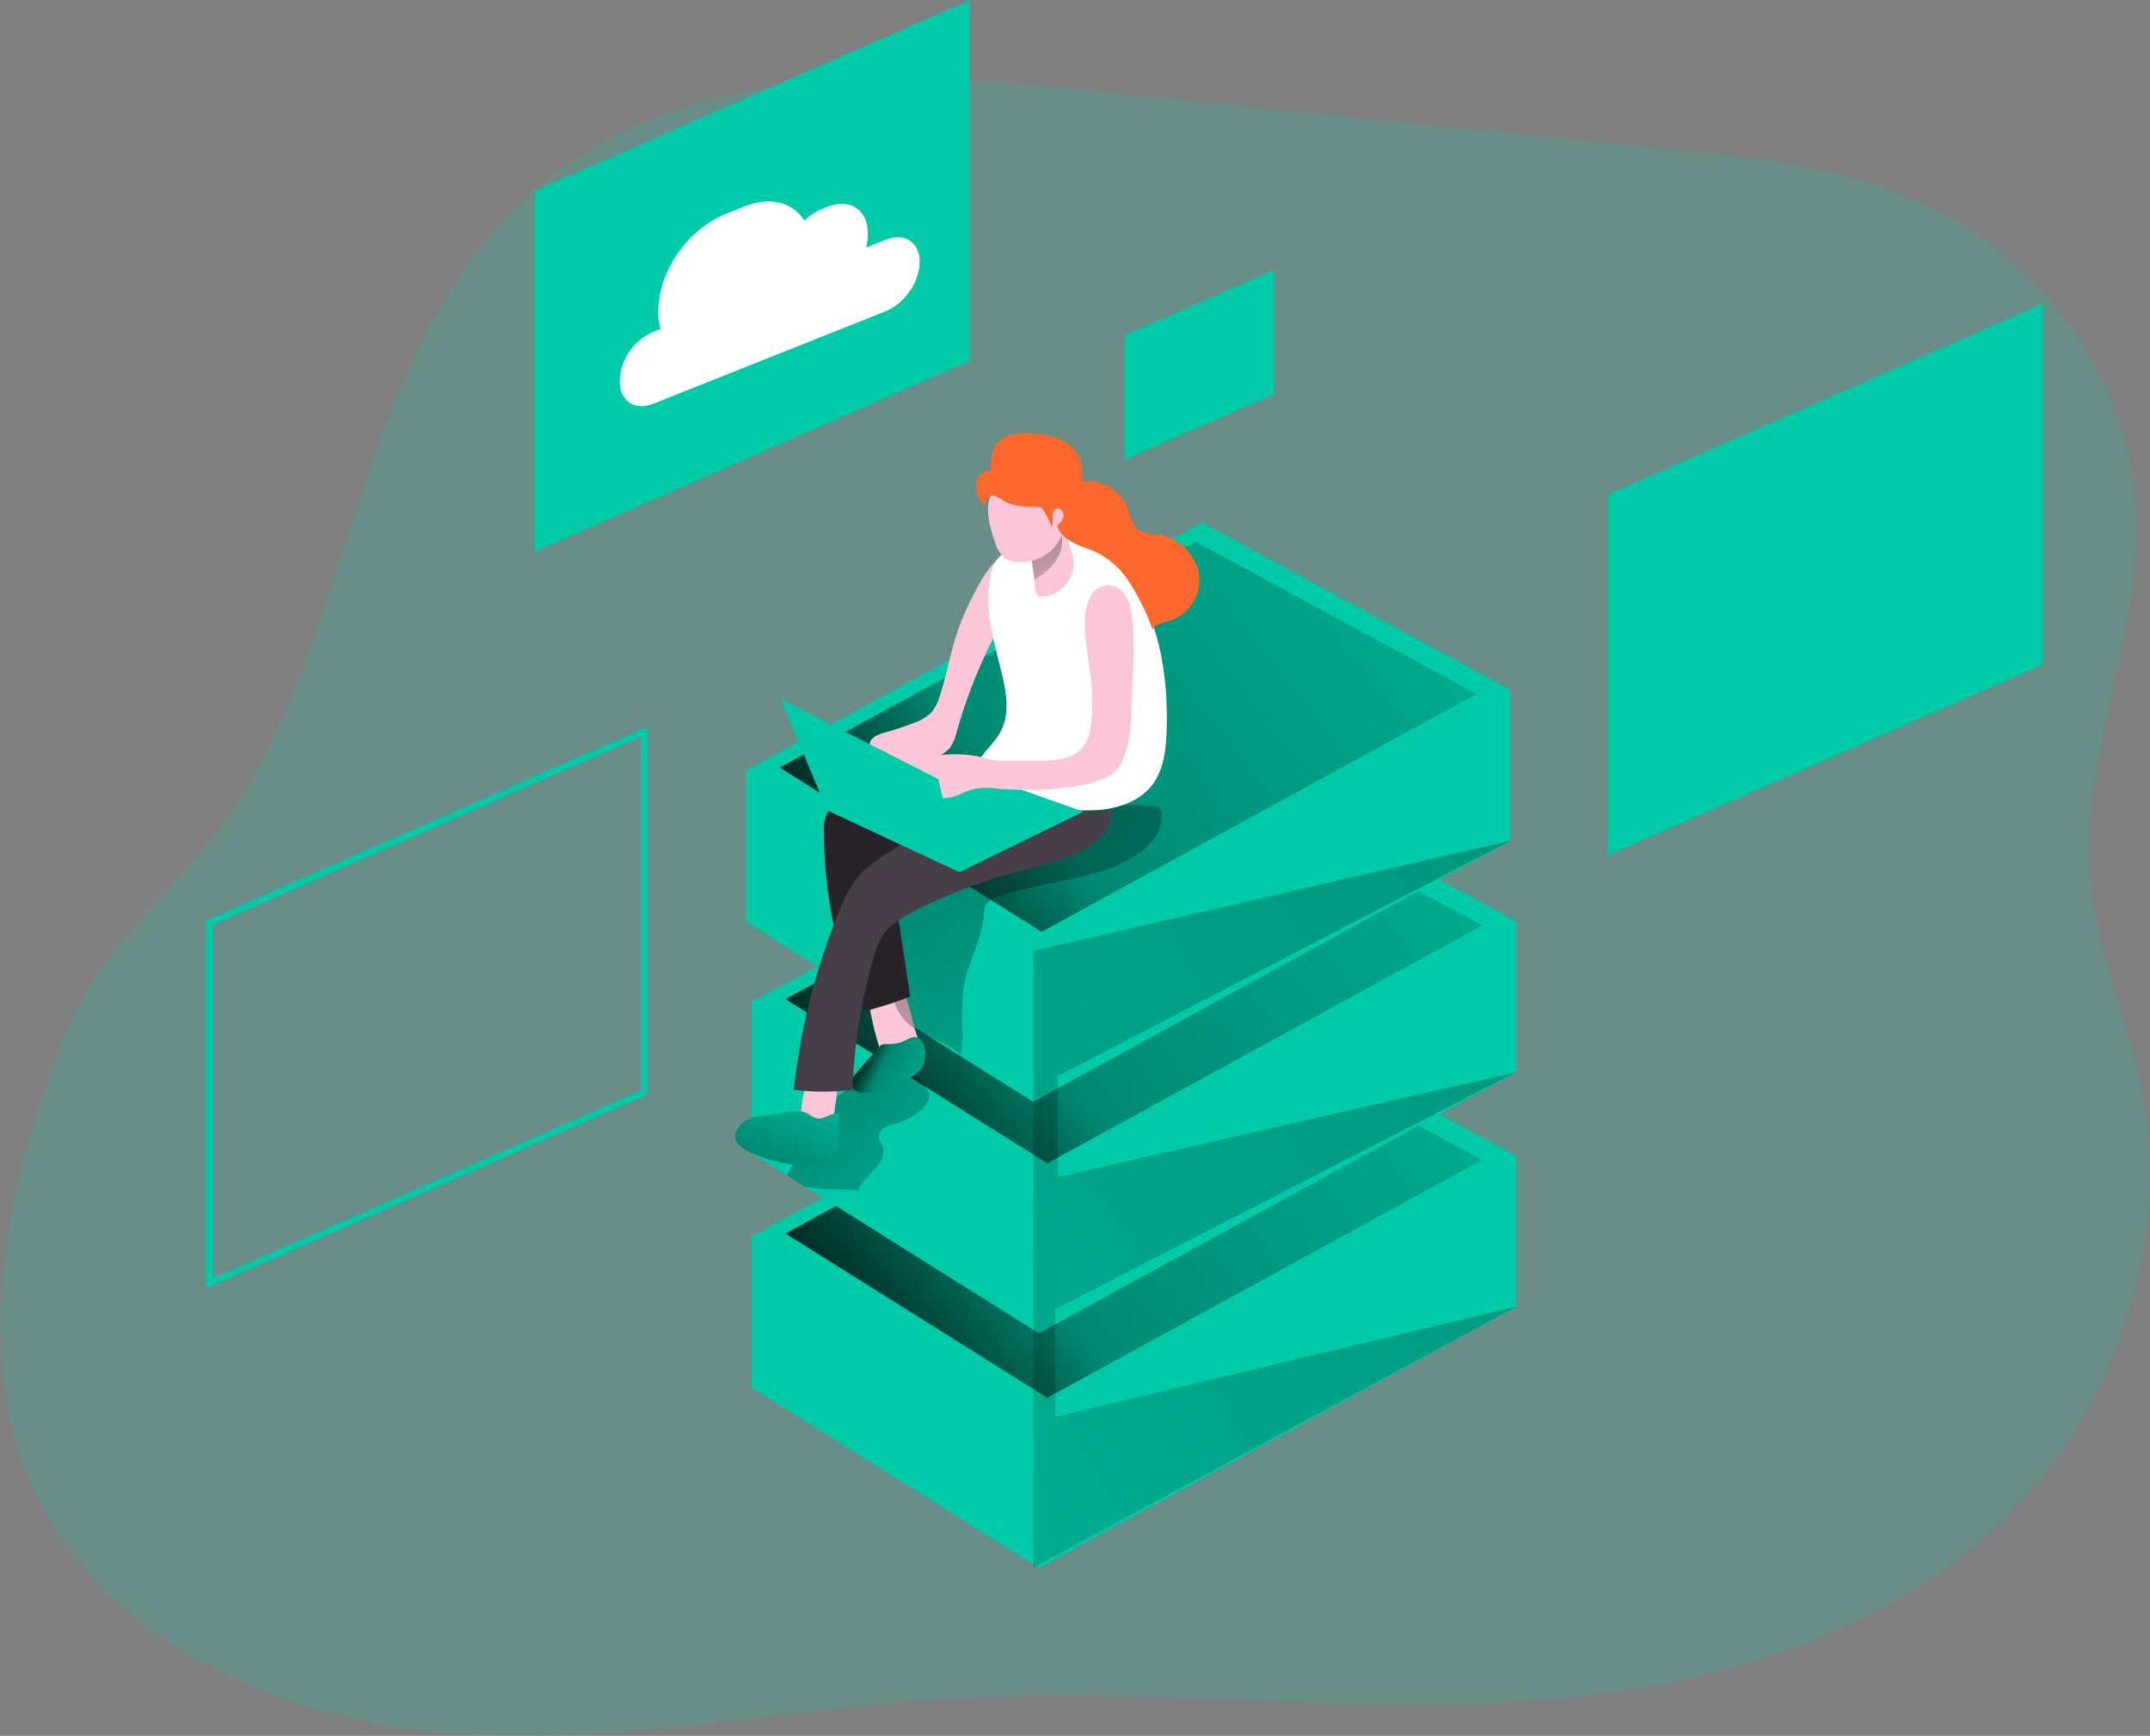 <svg id="Layer_1" data-name="Layer 1" xmlns="http://www.w3.org/2000/svg" xmlns:xlink="http://www.w3.org/1999/xlink" viewBox="0 0 362.42 292.66"><rect x="0" y="0" width="362.42" height="292.66" fill="#808080" stroke="none"/><defs><linearGradient id="linear-gradient" x1="138.24" y1="243.61" x2="285.26" y2="127.26" gradientUnits="userSpaceOnUse"><stop offset="0.01"/><stop offset="0.13" stop-opacity="0.69"/><stop offset="0.25" stop-opacity="0.32"/><stop offset="1" stop-opacity="0"/></linearGradient><linearGradient id="linear-gradient-2" x1="144.24" y1="179.27" x2="199.85" y2="230.69" xlink:href="#linear-gradient"/><linearGradient id="linear-gradient-3" x1="138.24" y1="204.08" x2="285.26" y2="87.73" xlink:href="#linear-gradient"/><linearGradient id="linear-gradient-4" x1="165.18" y1="185.88" x2="184.87" y2="195.65" xlink:href="#linear-gradient"/><linearGradient id="linear-gradient-5" x1="149.16" y1="211.48" x2="160.59" y2="185.77" xlink:href="#linear-gradient"/><linearGradient id="linear-gradient-6" x1="137.27" y1="165.05" x2="284.3" y2="48.7" xlink:href="#linear-gradient"/><linearGradient id="linear-gradient-7" x1="167.64" y1="125.43" x2="240.1" y2="225.85" xlink:href="#linear-gradient"/><linearGradient id="linear-gradient-8" x1="193.98" y1="94.73" x2="203.38" y2="115.25" xlink:href="#linear-gradient"/><linearGradient id="linear-gradient-9" x1="437.92" y1="59.74" x2="-5.86" y2="319.51" xlink:href="#linear-gradient"/></defs><title>15</title><path d="M236.16,27.53l66.21,6.67c14.66,1.48,29.64,3,43,9.3,19.54,9.15,34,29,35.45,50.49,1.25,19.09-6.75,36.91-7.71,55.73-1,20.23,10.33,36,10.31,56.34a84.09,84.09,0,0,1-24.1,58.44c-21.56,21.74-53.46,29.92-84,31.53s-61.23-2.4-91.8-.75c-28.93,1.56-57.71,8.17-86.59,6S37.39,285.45,26,258.82c-10-23.32-3.34-51.77,5.53-74.46C38.69,166,54,157.37,63.65,140c18.07-32.66,19.07-76.6,50.22-101.2,25-19.75,60.28-17.53,92-14.33Z" transform="translate(-20.97 -9.03)" fill="#00cba9" opacity="0.18" style="isolation:isolate"/><polygon points="126.67 208.48 203.62 166.68 255.55 194.86 175.12 238.88 126.67 208.48" fill="#00cba9"/><polygon points="126.67 233.93 126.67 208.48 203.62 192.13 255.55 194.86 255.55 220.31 175.12 264.32 126.67 233.93" fill="#00cba9"/><polygon points="132.4 207.97 202.51 169.88 249.83 195.56 176.54 235.67 132.4 207.97" fill="url(#linear-gradient)"/><polygon points="126.67 168.94 203.62 127.15 255.55 155.33 175.12 199.34 126.67 168.94" fill="#00cba9"/><polygon points="255.56 155.33 255.56 180.77 175.12 224.79 135.74 200.08 132.71 198.17 126.68 194.39 126.68 168.94 203.63 152.59 255.56 155.33" fill="#00cba9"/><path d="M177.68,193.61c0,2.19-3.59,4.25-5.34,4.76a10.54,10.54,0,0,0-2.13.67,2,2,0,0,0-1.11,1.79c.08.64.61,1.15.75,1.78a3.2,3.2,0,0,1-.2,1.61c-.66,2.12-3.32,3.44-4,5.55-3.67-.36-5.33-.06-9-.66l-3-1.91,4.58-8.43a17.58,17.58,0,0,1,2.16-3.35,16,16,0,0,1,3.37-2.63,87.88,87.88,0,0,1,9.93-5.46C173.26,187.54,177.68,193,177.68,193.61Z" transform="translate(-20.97 -9.03)" fill="url(#linear-gradient-2)"/><polygon points="132.4 168.44 202.51 130.35 249.83 156.03 176.54 196.14 132.4 168.44" fill="url(#linear-gradient-3)"/><polygon points="125.71 155.36 125.71 129.91 202.66 113.56 254.59 116.3 254.59 141.75 174.16 185.76 125.71 155.36" fill="#00cba9"/><path d="M175.54,183.69c.38,1.2.72,2.62,0,3.63a2.88,2.88,0,0,1-1.33.94,3.66,3.66,0,0,1-3.82-.39,4.87,4.87,0,0,1-1.16-2.17,51.46,51.46,0,0,1-2-9,1.2,1.2,0,0,1,.76-1.51c1.63-.86,4.17-1.56,5.09.36C174.18,178,174.72,181.06,175.54,183.69Z" transform="translate(-20.97 -9.03)" fill="#fbc6d7"/><path d="M170.63,185.09a2.22,2.22,0,0,0-1,.09,2,2,0,0,0-.58.5l-3.52,4c-.68.77-1.41,1.82-.93,2.73a2.1,2.1,0,0,0,1.52.9,9,9,0,0,0,4.95-1c1.09-.47,2.16-1,3.21-1.54a5.08,5.08,0,0,0,2-1.57c.8-1.23,1.05-4.17-.39-5.09-.72-.46-1.36-.13-2,.19A7,7,0,0,1,170.63,185.09Z" transform="translate(-20.97 -9.03)" fill="#00cba9"/><path d="M156,197.17a1.38,1.38,0,0,0,.08.67,1.32,1.32,0,0,0,.51.51,4.34,4.34,0,0,0,2.27.76,2.64,2.64,0,0,0,2.14-1,4.35,4.35,0,0,0,.66-2,22.86,22.86,0,0,0,.44-4.58.82.82,0,0,0-.19-.6.84.84,0,0,0-.41-.17c-1.27-.26-3.79-.92-4.44.63A17.92,17.92,0,0,0,156,197.17Z" transform="translate(-20.97 -9.03)" fill="#fbc6d7"/><path d="M150.61,197a11.48,11.48,0,0,0-3.19.61,4,4,0,0,0-2.34,2.13,2.24,2.24,0,0,0-.07,1.55,3.29,3.29,0,0,0,1.73,1.63,22.2,22.2,0,0,0,11.85,2.56,4.11,4.11,0,0,0,2.88-1.05,4.5,4.5,0,0,0,.76-2.88l.14-4.8c-.92-.14-1.77.45-2.64.75-1.51.51-2.11-.72-3.36-1C154.74,196.13,152.28,196.86,150.61,197Z" transform="translate(-20.97 -9.03)" fill="#00cba9"/><path d="M170.63,185.09a2.22,2.22,0,0,0-1,.09,2,2,0,0,0-.58.5l-3.52,4c-.68.77-1.41,1.82-.93,2.73a2.1,2.1,0,0,0,1.52.9,9,9,0,0,0,4.95-1c1.09-.47,2.16-1,3.21-1.54a5.08,5.08,0,0,0,2-1.57c.8-1.23,1.05-4.17-.39-5.09-.72-.46-1.36-.13-2,.19A7,7,0,0,1,170.63,185.09Z" transform="translate(-20.97 -9.03)" fill="url(#linear-gradient-4)"/><path d="M150.61,197a11.48,11.48,0,0,0-3.19.61,4,4,0,0,0-2.34,2.13,2.24,2.24,0,0,0-.07,1.55,3.29,3.29,0,0,0,1.73,1.63,22.2,22.2,0,0,0,11.85,2.56,4.11,4.11,0,0,0,2.88-1.05,4.5,4.5,0,0,0,.76-2.88l.14-4.8c-.92-.14-1.77.45-2.64.75-1.51.51-2.11-.72-3.36-1C154.74,196.13,152.28,196.86,150.61,197Z" transform="translate(-20.97 -9.03)" fill="url(#linear-gradient-5)"/><polygon points="125.71 129.91 202.66 88.11 254.59 116.3 174.16 160.31 125.71 129.91" fill="#00cba9"/><polygon points="131.43 129.41 201.55 91.32 248.87 117 175.58 157.11 131.43 129.41" fill="url(#linear-gradient-6)"/><path d="M208.9,144.92a32.36,32.36,0,0,1,6.6.11,1.58,1.58,0,0,1,.81.25,1.46,1.46,0,0,1,.45,1c.31,3-2,5.54-4.58,7.11-6.86,4.25-15.52,4.11-23.11,6.87a3.58,3.58,0,0,0-1.83,1.19,4.41,4.41,0,0,0-.44,2c-.34,4-2.56,7.6-3.3,11.54s.06,8.06-.55,12c-2.49-2.65-6.72-3.07-9.24-5.69-2.33-2.41-2.79-6-3.14-9.35l-.94-9.14a3.69,3.69,0,0,1,.09-1.72,3.57,3.57,0,0,1,1.57-1.6C182.51,152.37,195.63,146.07,208.9,144.92Z" transform="translate(-20.97 -9.03)" fill="url(#linear-gradient-7)"/><path d="M163.64,144a5.85,5.85,0,0,0-2.78,1.41,5.57,5.57,0,0,0-1,3.84,78,78,0,0,0,5.4,28.36,2,2,0,0,0,2.86,1.53c2.12-.59,4.22-1.28,6.28-2.08l-2.79-18.43a2.66,2.66,0,0,1,.09-1.56,2.53,2.53,0,0,1,.84-.85,73.09,73.09,0,0,1,10-6.16c2.78-1.42,6-3,6.75-6.06a3.34,3.34,0,0,0-.56-3,5,5,0,0,0-1.53-1c-1.85-.91-4.19-2.08-6.32-1.86-1.7.17-2.36,1.16-3.78,1.89C173.17,142,167.93,142.75,163.64,144Z" transform="translate(-20.97 -9.03)" fill="#282328"/><path d="M182.64,114.76c-1.37,3.77-2,7.77-3.25,11.59a7.61,7.61,0,0,1-1.39,2.77,7.73,7.73,0,0,1-3,1.8q-2.4.93-4.89,1.62c-1.1.31-2.43.81-2.55,1.94a2.09,2.09,0,0,0,.23,1.09,5.09,5.09,0,0,0,4.25,2.6,13.67,13.67,0,0,0,5.12-.84,7.53,7.53,0,0,0,3.89-2.15,8,8,0,0,0,1.26-3,85.12,85.12,0,0,1,6.95-17.16,19.79,19.79,0,0,0,2.05-4.61c.68-2.81.69-9.5-2.23-7C186.68,105.37,183.67,111.91,182.64,114.76Z" transform="translate(-20.97 -9.03)" fill="#fbc6d7"/><path d="M193.81,143.64a39.63,39.63,0,0,1-5-2.34c-6.15-3.39-1.12-5.06.94-9.14,1.45-2.9.87-6.36.1-9.51-1.34-5.52-3.12-11.23-1.83-16.76a6.44,6.44,0,0,1,1-2.5,7.51,7.51,0,0,1,1.28-1.24,14.36,14.36,0,0,1,4.4-2.57c3.11-1,6.55-.27,9.46,1.19,11.46,5.75,13.91,20.27,13.45,31.88-.13,3.22-.62,6.63-2.7,9.09-2,2.31-5,3.41-8,3.78A27.28,27.28,0,0,1,193.81,143.64Z" transform="translate(-20.97 -9.03)" fill="#fff"/><path d="M195.52,108.62a1.19,1.19,0,0,0,.36.85,1.08,1.08,0,0,0,.71.15,5.61,5.61,0,0,0,5.25-6.64,29.76,29.76,0,0,0-.9-2.87c-.54-1.91-.44-4.1-1.66-5.67a62.52,62.52,0,0,1-3.61,7,3.83,3.83,0,0,0-.67,3.19C195.18,106,195.35,107.29,195.52,108.62Z" transform="translate(-20.97 -9.03)" fill="#fbc6d7"/><path d="M194.92,103.62l.46,3.1s5.27-2.6,4.58-7.44S194.92,103.62,194.92,103.62Z" transform="translate(-20.97 -9.03)" fill="url(#linear-gradient-8)"/><path d="M188.76,100.64a5,5,0,0,0,1.63,2.5,4,4,0,0,0,1.26.54,7.53,7.53,0,0,0,8-3.75,11.06,11.06,0,0,0,.43-9.23,6.43,6.43,0,0,0-3-3.79,5.26,5.26,0,0,0-4.95.59,12,12,0,0,0-4.31,5.44C187,95.19,188,98.5,188.76,100.64Z" transform="translate(-20.97 -9.03)" fill="#fbc6d7"/><path d="M165.63,156.87a20.05,20.05,0,0,0-3.08,5.52,110.06,110.06,0,0,0-7.76,30.38,39.91,39.91,0,0,0,9.89,0,92.65,92.65,0,0,1,3.4-21.82,14.14,14.14,0,0,1,1.78-4.32c1.47-2.11,3.87-3.34,6.17-4.49A90.15,90.15,0,0,1,192.62,156c2.42-.67,4.85-1.27,7.22-2.07a17.47,17.47,0,0,0,5.62-2.86,7.91,7.91,0,0,0,3-5.37c0,.54-12,0-13.11-.16-3.75-.4-8.18-2.55-11.88-1-2.9,1.18-5.55,3.66-8.16,5.36C172.1,152,168.2,153.9,165.63,156.87Z" transform="translate(-20.97 -9.03)" fill="#473f47"/><polygon points="161.75 147.04 182.62 136.85 158.46 128.28 139.42 136.6 161.75 147.04" fill="#00cba9"/><path d="M211.69,112.42c.06.35.1.7.14,1,.57,5.23,0,10.38-.14,15.58-.12,3.22-.55,9.36-4,11C201.31,143.14,189,142,189,142a11,11,0,0,0-4.31.17c-.76.23-1.47.64-2.22.93-2.7,1-5.72.51-8.56,0a3.73,3.73,0,0,1-1.4-.46c-1.1-.74-1.05-2.5-.23-3.54a6.55,6.55,0,0,1,3.43-1.89,20.25,20.25,0,0,1,11.12-.43,13.7,13.7,0,0,0,1.43.39,9.88,9.88,0,0,0,1.72.12l4.36,0c5,.05,9.73.07,10.49-5.8a31.8,31.8,0,0,0,.17-6.54c-.3-4-1.33-7.85-1.12-11.79a7.82,7.82,0,0,1,.91-3.58,3.67,3.67,0,0,1,3-1.91,3.8,3.8,0,0,1,3.1,2.08A7.91,7.91,0,0,1,211.69,112.42Z" transform="translate(-20.97 -9.03)" fill="#fbc6d7"/><polygon points="131.58 117.83 158.18 131.37 161.75 147.04 139.42 136.6 131.58 117.83" fill="#00cba9"/><path d="M196.58,94.62a16.11,16.11,0,0,1,1.67,3.25c.49-1-.28-2.7.78-3.07.63-.23,1.29.51,1.23,1.19a2.56,2.56,0,0,1-1.12,1.63c.82,2.43,3.4,3.28,5.57,4.07a13.62,13.62,0,0,1,6.07,4.69,37.73,37.73,0,0,1,4.46,8.77c.57-1,1.92-1.15,3-1.47a7.26,7.26,0,0,0,4.8-8.06,8.37,8.37,0,0,0-7.08-6.5,6.5,6.5,0,0,1-3.05-.71c-1.18-.83-1.37-2.46-1.89-3.8a7.17,7.17,0,0,0-7.67-4.36,9.69,9.69,0,0,0-.32-3.8A6.27,6.27,0,0,0,199.43,83a14.66,14.66,0,0,0-5.05-.87c-1.64-.06-3.41,0-4.69,1-1.49,1.19-1.85,3.32-1.75,5.23a2.28,2.28,0,0,0-2.26,1.49,3.65,3.65,0,0,0,.18,2.82,5.18,5.18,0,0,0,1.08,1.57c.29-.89.7-1.8,1.58-1.61s1.68,1,2.53,1.29a13.24,13.24,0,0,0,2.8.56A13.85,13.85,0,0,1,196.58,94.62Z" transform="translate(-20.97 -9.03)" fill="#fc682d"/><polygon points="174.16 160.31 174.16 264.32 255.55 220.31 177.86 238.88 177.86 220.73 255.56 180.77 178.31 198.44 178.31 181.43 254.59 141.75 174.16 160.31" fill="url(#linear-gradient-9)"/><polygon points="163.47 60.82 90.16 93 90.16 32.18 163.47 0 163.47 60.82" fill="#00cba9"/><polygon points="344.37 112.01 271.06 144.19 271.06 83.37 344.37 51.19 344.37 112.01" fill="#00cba9"/><polygon points="214.82 66.42 189.58 77.5 189.58 56.55 214.82 45.48 214.82 66.42" fill="#00cba9"/><path d="M55.7,226.23v-62l.32-.14,74.06-32.51v62l-.32.14ZM56.77,165V224.6L129,192.89V133.24Z" transform="translate(-20.97 -9.03)" fill="#00cba9"/><path d="M176,53.18a9,9,0,0,1-1.67,4.92,9.37,9.37,0,0,1-4,3.38l-39.18,15.6c-3.15,1.26-5.71-.42-5.71-3.75A9,9,0,0,1,127,68.4a9.34,9.34,0,0,1,4-3.37l1.33-.53a10.69,10.69,0,0,1-.42-3,17.6,17.6,0,0,1,3.3-9.71,18.25,18.25,0,0,1,8-6.65l3.33-1.33c4.35-1.73,8.12-.63,10,2.42a10,10,0,0,1,3.08-2l.85-.34c3.74-1.49,6.78.5,6.78,4.44v.36a8.71,8.71,0,0,1-.27,2.07l3.25-1.29C173.4,48.17,176,49.85,176,53.18Z" transform="translate(-20.97 -9.03)" fill="#fff"/></svg>